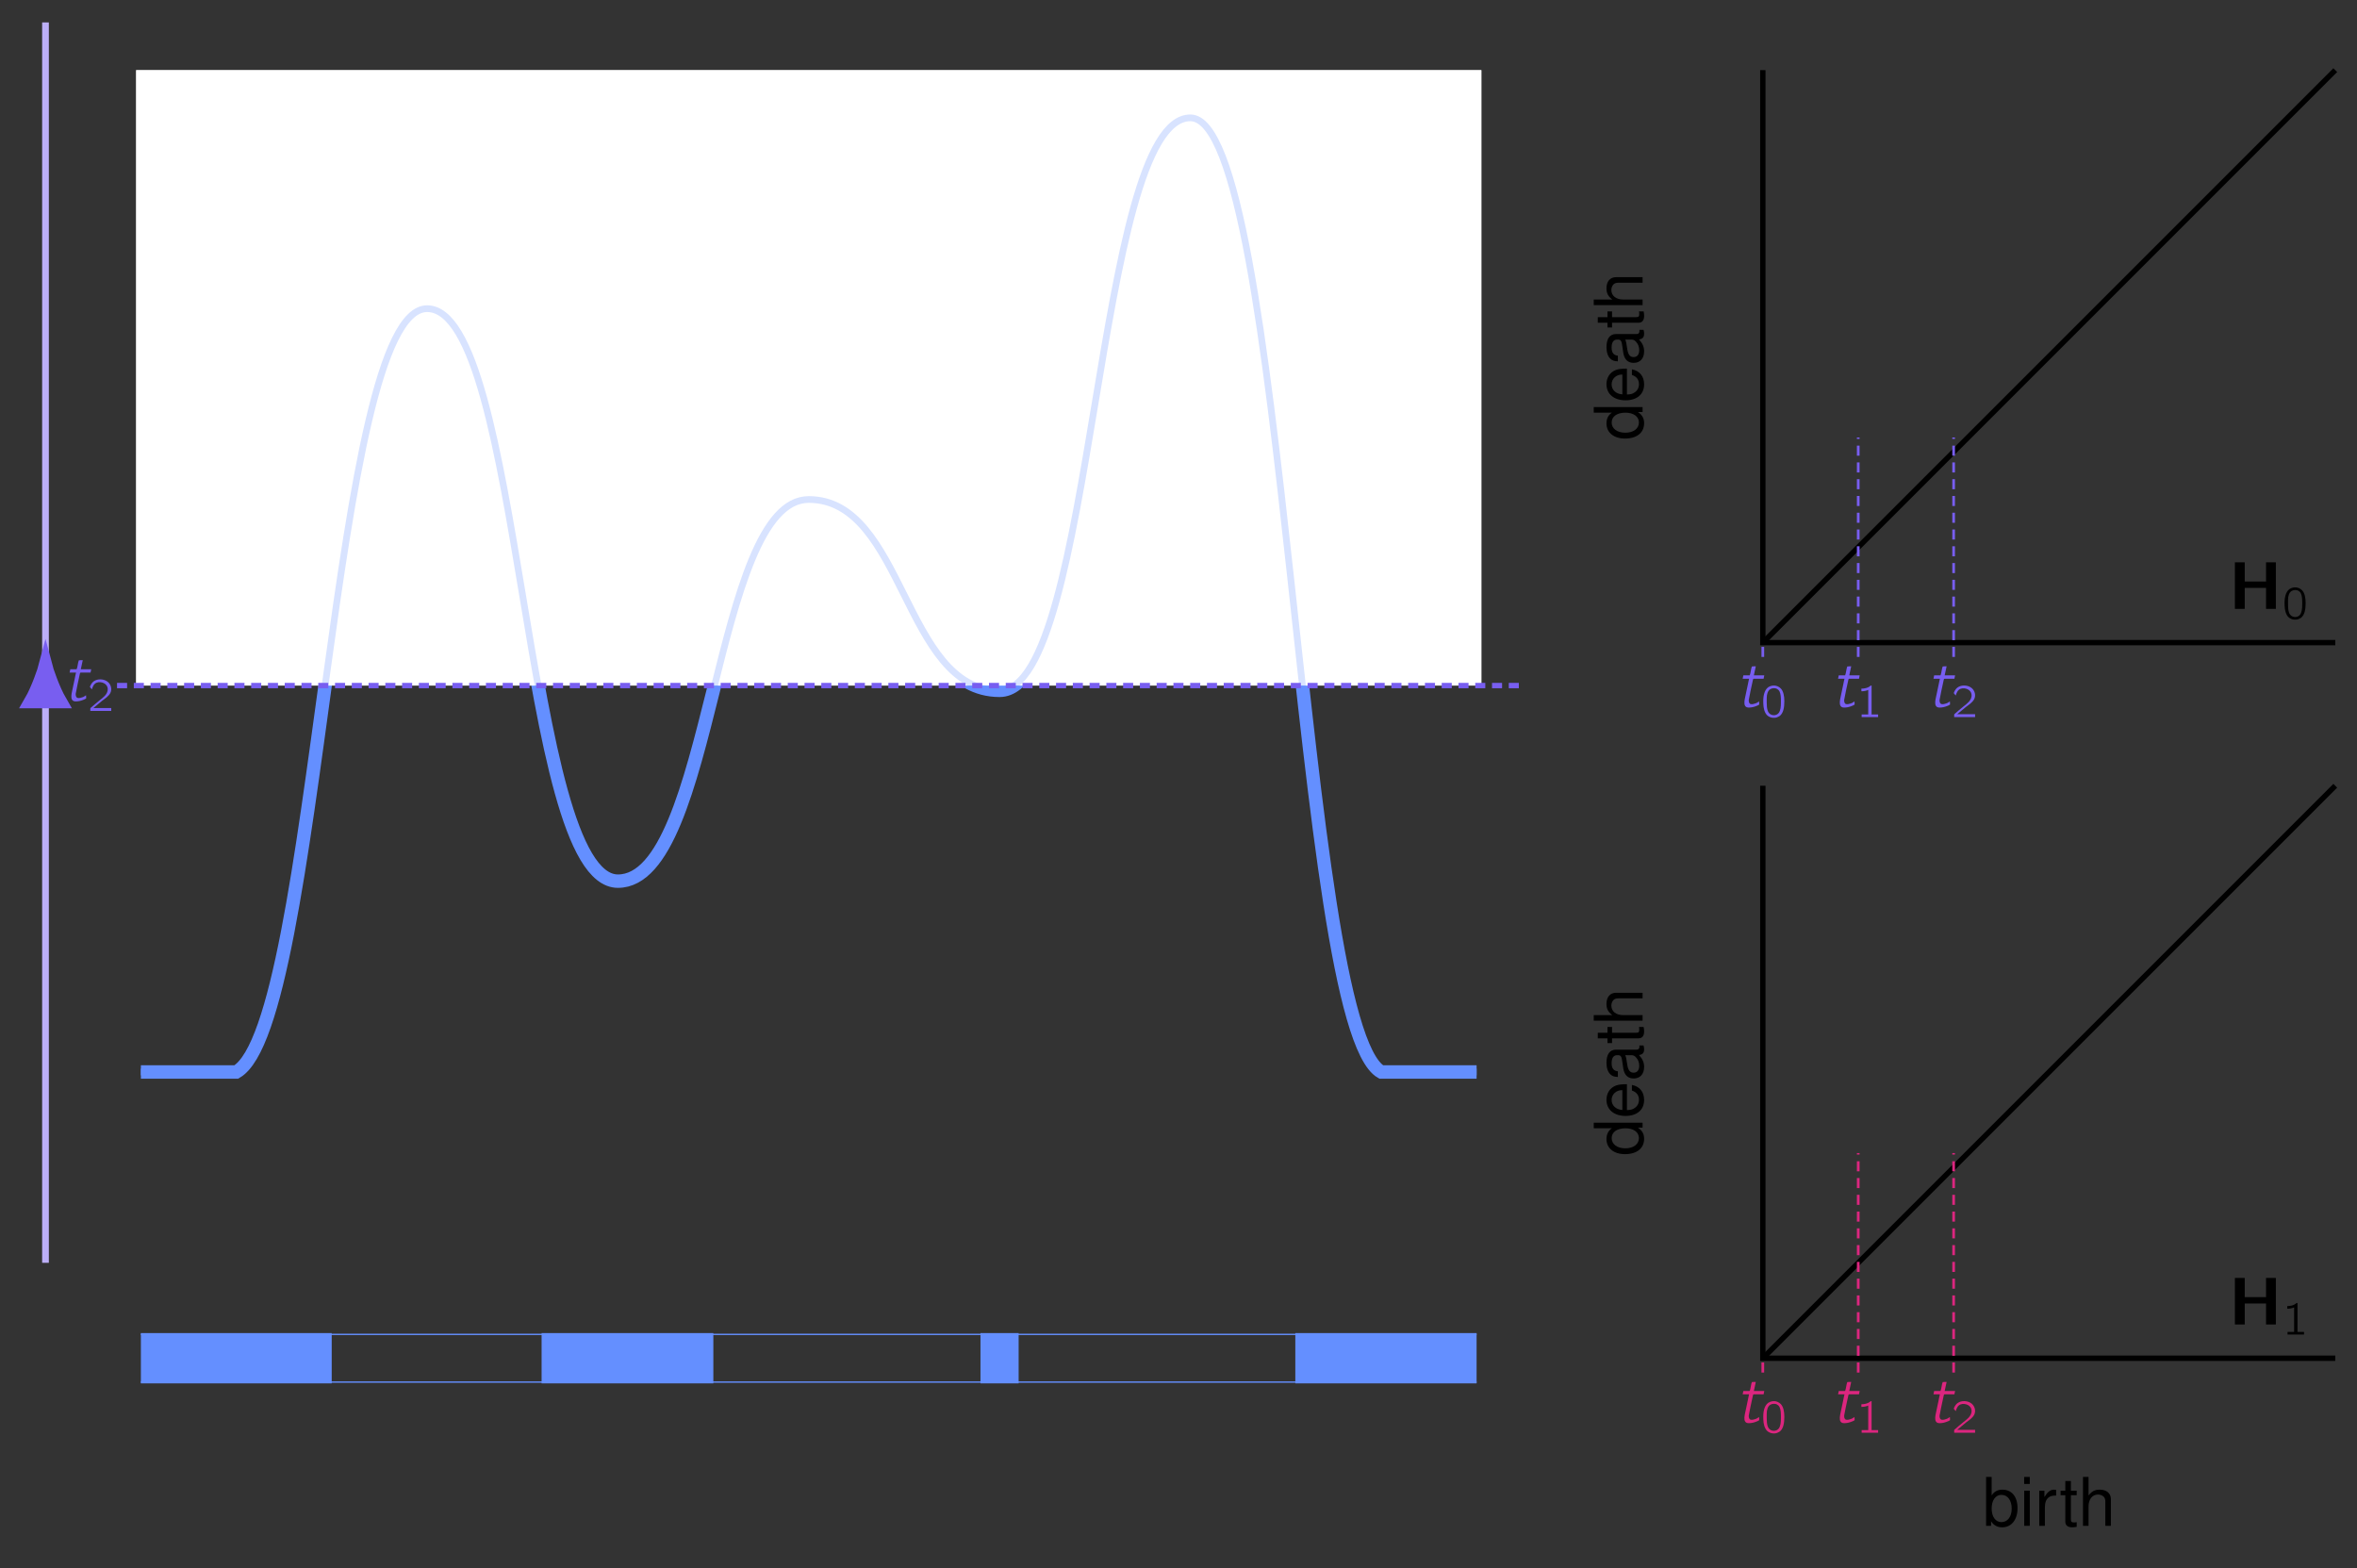 <?xml version="1.0" encoding="UTF-8"?>
<svg xmlns="http://www.w3.org/2000/svg" xmlns:xlink="http://www.w3.org/1999/xlink" width="700.296pt" height="465.936pt" viewBox="0 0 700.296 465.936" version="1.1">
<rect x="0" y="0" width="700.296" height="465.936" fill="#333333" stroke="none"/>
<defs>
<g>
<symbol overflow="visible" id="glyph0-0">
<path style="stroke:none;" d=""/>
</symbol>
<symbol overflow="visible" id="glyph0-1">
<path style="stroke:none;" d="M 2.375 -9.406 L 2.172 -8.406 L 4.078 -8.406 C 3.922 -7.844 3.844 -7.266 3.719 -6.719 L 2.906 -2.875 C 2.734 -2.109 2.516 -1.016 2.891 -0.359 C 3.141 0.062 3.562 0.156 4.031 0.156 C 4.766 0.156 5.5 -0.016 6.172 -0.281 C 6.359 -0.344 6.969 -0.594 7.078 -0.719 C 7.109 -0.781 7.094 -0.891 7.094 -0.969 C 7.094 -1.219 7.047 -1.438 7.047 -1.672 C 6.891 -1.594 6.75 -1.469 6.594 -1.375 C 6.391 -1.25 6.203 -1.156 5.969 -1.078 C 5.641 -0.953 4.938 -0.75 4.516 -0.891 C 4.031 -1.062 3.969 -1.656 3.984 -2.109 C 4.031 -2.562 4.938 -6.828 5.234 -8.125 C 5.297 -8.344 5.281 -8.406 5.562 -8.406 L 8.391 -8.406 L 8.594 -9.406 L 5.5 -9.406 L 6.078 -12.094 C 5.672 -12.094 5.234 -12.109 4.906 -12.047 C 4.609 -11.281 4.578 -10.219 4.281 -9.438 L 4.125 -9.406 Z M 2.375 -9.406 "/>
</symbol>
<symbol overflow="visible" id="glyph1-0">
<path style="stroke:none;" d=""/>
</symbol>
<symbol overflow="visible" id="glyph1-1">
<path style="stroke:none;" d="M 1.234 -6.406 C 1.469 -7.219 1.828 -8.094 2.672 -8.406 C 3.016 -8.547 3.359 -8.562 3.719 -8.547 C 4.438 -8.484 5.172 -8.188 5.594 -7.578 C 5.891 -7.156 5.984 -6.656 5.922 -6.156 C 5.75 -4.828 4.562 -3.984 3.594 -3.219 C 2.812 -2.625 1.188 -1.188 1.188 -1.188 L 0.922 -0.969 C 0.766 -0.812 0.766 -0.844 0.766 -0.547 L 0.766 0 L 6.984 0 L 6.984 -0.859 L 1.672 -0.859 C 2.219 -1.344 3.812 -2.672 4.281 -3.031 C 5.156 -3.688 6.141 -4.312 6.688 -5.281 C 7.297 -6.406 6.922 -7.859 5.953 -8.641 C 4.891 -9.531 2.938 -9.672 1.766 -8.797 C 1.328 -8.484 0.984 -7.969 0.766 -7.469 C 0.734 -7.375 0.641 -7.234 0.656 -7.109 C 0.688 -7.031 0.766 -6.969 0.828 -6.891 C 0.953 -6.719 1.094 -6.547 1.234 -6.406 Z M 1.234 -6.406 "/>
</symbol>
<symbol overflow="visible" id="glyph1-2">
<path style="stroke:none;" d="M 3.672 -9.375 C 3.328 -9.328 3.016 -9.281 2.703 -9.141 C 1.25 -8.578 0.734 -6.688 0.734 -4.812 C 0.734 -4.516 0.734 -4.234 0.75 -3.953 C 0.797 -2.656 1.094 -1.375 1.828 -0.594 C 2.438 0.031 3.344 0.297 4.203 0.203 C 4.719 0.156 5.156 -0.047 5.547 -0.281 C 6.719 -1.109 7 -2.844 7 -4.719 C 7 -6.25 6.734 -7.625 5.984 -8.469 C 5.406 -9.094 4.516 -9.453 3.672 -9.375 Z M 4.859 -8.359 C 5 -8.281 5.141 -8.156 5.266 -8.047 C 5.781 -7.531 5.938 -6.531 5.969 -5.609 C 5.969 -5.406 5.984 -5.234 5.984 -5.031 L 5.984 -4.328 C 5.984 -3.125 5.875 -1.969 5.344 -1.25 C 4.641 -0.344 3.172 -0.328 2.422 -1.234 C 2.266 -1.422 2.156 -1.641 2.062 -1.891 C 1.812 -2.594 1.766 -3.484 1.766 -4.375 L 1.766 -5.094 C 1.766 -5.281 1.766 -5.438 1.766 -5.625 C 1.766 -6.719 2.047 -7.812 2.797 -8.281 C 3.328 -8.625 4.188 -8.719 4.859 -8.359 Z M 4.859 -8.359 "/>
</symbol>
<symbol overflow="visible" id="glyph1-3">
<path style="stroke:none;" d="M 1.547 -8.453 L 1.547 -7.672 C 2.25 -7.672 2.938 -7.781 3.578 -8.062 L 3.578 -0.781 L 1.625 -0.781 L 1.625 0 L 6.516 0 L 6.516 -0.781 L 4.578 -0.781 L 4.578 -9.375 C 4.5 -9.375 4.391 -9.391 4.328 -9.359 C 4.219 -9.328 4.125 -9.203 4.031 -9.141 C 3.453 -8.672 2.453 -8.453 1.547 -8.453 Z M 1.547 -8.453 "/>
</symbol>
<symbol overflow="visible" id="glyph2-0">
<path style="stroke:none;" d=""/>
</symbol>
<symbol overflow="visible" id="glyph2-1">
<path style="stroke:none;" d="M 1.812 -13.828 L 1.812 0 L 4.734 0 L 4.734 -6.234 L 11.062 -6.234 L 11.062 0 L 13.984 0 L 13.984 -13.828 L 11.062 -13.828 L 11.062 -8.125 L 4.734 -8.125 L 4.734 -13.828 Z M 1.812 -13.828 "/>
</symbol>
<symbol overflow="visible" id="glyph3-0">
<path style="stroke:none;" d=""/>
</symbol>
<symbol overflow="visible" id="glyph3-1">
<path style="stroke:none;" d="M -14.516 -9.859 L -14.516 -8.203 L -9.125 -8.203 C -10.188 -7.516 -10.734 -6.391 -10.734 -5 C -10.734 -2.297 -8.562 -0.516 -5.234 -0.516 C -1.719 -0.516 0.453 -2.25 0.453 -5.062 C 0.453 -6.5 -0.078 -7.484 -1.375 -8.391 L 0 -8.391 L 0 -9.859 Z M -9.188 -5.281 C -9.188 -7.078 -7.594 -8.203 -5.094 -8.203 C -2.688 -8.203 -1.094 -7.047 -1.094 -5.297 C -1.094 -3.469 -2.703 -2.25 -5.141 -2.25 C -7.562 -2.25 -9.188 -3.469 -9.188 -5.281 Z M -9.188 -5.281 "/>
</symbol>
<symbol overflow="visible" id="glyph3-2">
<path style="stroke:none;" d="M -4.656 -10.219 C -6.25 -10.219 -7.219 -10.094 -7.984 -9.797 C -9.703 -9.125 -10.734 -7.531 -10.734 -5.578 C -10.734 -2.672 -8.5 -0.797 -5.078 -0.797 C -1.656 -0.797 0.453 -2.609 0.453 -5.531 C 0.453 -7.922 -0.891 -9.578 -3.172 -10 L -3.172 -8.328 C -1.797 -7.875 -1.078 -6.938 -1.078 -5.594 C -1.078 -4.547 -1.547 -3.641 -2.438 -3.094 C -3.031 -2.688 -3.625 -2.547 -4.656 -2.531 Z M -6.016 -2.562 C -7.953 -2.703 -9.203 -3.891 -9.203 -5.562 C -9.203 -7.188 -7.844 -8.453 -6.141 -8.453 C -6.094 -8.453 -6.062 -8.453 -6.016 -8.422 Z M -6.016 -2.562 "/>
</symbol>
<symbol overflow="visible" id="glyph3-3">
<path style="stroke:none;" d="M -0.969 -10.656 C -0.938 -10.484 -0.938 -10.406 -0.938 -10.297 C -0.938 -9.719 -1.234 -9.406 -1.75 -9.406 L -7.891 -9.406 C -9.734 -9.406 -10.734 -8.047 -10.734 -5.484 C -10.734 -3.969 -10.297 -2.703 -9.516 -2.016 C -8.984 -1.531 -8.391 -1.328 -7.344 -1.297 L -7.344 -2.969 C -8.625 -3.109 -9.203 -3.859 -9.203 -5.422 C -9.203 -6.906 -8.641 -7.75 -7.656 -7.75 L -7.219 -7.75 C -6.516 -7.75 -6.219 -7.328 -6.062 -6.016 C -5.75 -3.672 -5.672 -3.312 -5.422 -2.672 C -4.922 -1.453 -3.984 -0.844 -2.625 -0.844 C -0.734 -0.844 0.453 -2.156 0.453 -4.266 C 0.453 -5.578 0 -6.641 -1.078 -7.812 C -0.016 -7.922 0.453 -8.453 0.453 -9.516 C 0.453 -9.859 0.422 -10.125 0.281 -10.656 Z M -3.281 -7.75 C -2.734 -7.75 -2.391 -7.594 -1.938 -7.094 C -1.312 -6.422 -1 -5.594 -1 -4.625 C -1 -3.328 -1.609 -2.562 -2.672 -2.562 C -3.766 -2.562 -4.328 -3.312 -4.578 -5.078 C -4.828 -6.828 -4.906 -7.188 -5.156 -7.75 Z M -3.281 -7.75 "/>
</symbol>
<symbol overflow="visible" id="glyph3-4">
<path style="stroke:none;" d="M -10.438 -5.062 L -10.438 -3.344 L -13.312 -3.344 L -13.312 -1.688 L -10.438 -1.688 L -10.438 -0.281 L -9.078 -0.281 L -9.078 -1.688 L -1.188 -1.688 C -0.141 -1.688 0.453 -2.406 0.453 -3.703 C 0.453 -4.109 0.422 -4.5 0.312 -5.062 L -1.078 -5.062 C -1.016 -4.844 -1 -4.578 -1 -4.266 C -1 -3.547 -1.188 -3.344 -1.938 -3.344 L -9.078 -3.344 L -9.078 -5.062 Z M -10.438 -5.062 "/>
</symbol>
<symbol overflow="visible" id="glyph3-5">
<path style="stroke:none;" d="M -14.516 -1.391 L 0 -1.391 L 0 -3.047 L -5.75 -3.047 C -7.891 -3.047 -9.281 -4.156 -9.281 -5.875 C -9.281 -6.422 -9.109 -6.953 -8.812 -7.344 C -8.469 -7.828 -7.969 -8.031 -7.234 -8.031 L 0 -8.031 L 0 -9.688 L -7.891 -9.688 C -9.641 -9.688 -10.734 -8.422 -10.734 -6.391 C -10.734 -4.922 -10.281 -4.031 -9 -3.047 L -14.516 -3.047 Z M -14.516 -1.391 "/>
</symbol>
<symbol overflow="visible" id="glyph4-0">
<path style="stroke:none;" d=""/>
</symbol>
<symbol overflow="visible" id="glyph4-1">
<path style="stroke:none;" d="M 1.078 -14.516 L 1.078 0 L 2.562 0 L 2.562 -1.328 C 3.359 -0.125 4.422 0.453 5.875 0.453 C 8.625 0.453 10.422 -1.797 10.422 -5.266 C 10.422 -8.641 8.703 -10.734 5.953 -10.734 C 4.516 -10.734 3.5 -10.203 2.734 -9.031 L 2.734 -14.516 Z M 5.641 -9.188 C 7.484 -9.188 8.688 -7.562 8.688 -5.078 C 8.688 -2.703 7.453 -1.094 5.641 -1.094 C 3.891 -1.094 2.734 -2.688 2.734 -5.141 C 2.734 -7.594 3.891 -9.188 5.641 -9.188 Z M 5.641 -9.188 "/>
</symbol>
<symbol overflow="visible" id="glyph4-2">
<path style="stroke:none;" d="M 2.984 -10.438 L 1.328 -10.438 L 1.328 0 L 2.984 0 Z M 2.984 -14.516 L 1.312 -14.516 L 1.312 -12.438 L 2.984 -12.438 Z M 2.984 -14.516 "/>
</symbol>
<symbol overflow="visible" id="glyph4-3">
<path style="stroke:none;" d="M 1.375 -10.438 L 1.375 0 L 3.047 0 L 3.047 -5.422 C 3.047 -6.906 3.422 -7.891 4.219 -8.469 C 4.734 -8.844 5.234 -8.969 6.391 -8.984 L 6.391 -10.672 C 6.109 -10.719 5.969 -10.734 5.75 -10.734 C 4.688 -10.734 3.859 -10.094 2.906 -8.547 L 2.906 -10.438 Z M 1.375 -10.438 "/>
</symbol>
<symbol overflow="visible" id="glyph4-4">
<path style="stroke:none;" d="M 5.062 -10.438 L 3.344 -10.438 L 3.344 -13.312 L 1.688 -13.312 L 1.688 -10.438 L 0.281 -10.438 L 0.281 -9.078 L 1.688 -9.078 L 1.688 -1.188 C 1.688 -0.141 2.406 0.453 3.703 0.453 C 4.109 0.453 4.5 0.422 5.062 0.312 L 5.062 -1.078 C 4.844 -1.016 4.578 -1 4.266 -1 C 3.547 -1 3.344 -1.188 3.344 -1.938 L 3.344 -9.078 L 5.062 -9.078 Z M 5.062 -10.438 "/>
</symbol>
<symbol overflow="visible" id="glyph4-5">
<path style="stroke:none;" d="M 1.391 -14.516 L 1.391 0 L 3.047 0 L 3.047 -5.75 C 3.047 -7.891 4.156 -9.281 5.875 -9.281 C 6.422 -9.281 6.953 -9.109 7.344 -8.812 C 7.828 -8.469 8.031 -7.969 8.031 -7.234 L 8.031 0 L 9.688 0 L 9.688 -7.891 C 9.688 -9.641 8.422 -10.734 6.391 -10.734 C 4.922 -10.734 4.031 -10.281 3.047 -9 L 3.047 -14.516 Z M 1.391 -14.516 "/>
</symbol>
</g>
<clipPath id="clip1">
  <path d="M 501 0 L 700.297 0 L 700.297 214 L 501 214 Z M 501 0 "/>
</clipPath>
<clipPath id="clip2">
  <path d="M 501 210 L 700.297 210 L 700.297 427 L 501 427 Z M 501 210 "/>
</clipPath>
</defs>
<g id="surface1">
<path style="fill:none;stroke-width:1.993;stroke-linecap:butt;stroke-linejoin:miter;stroke:rgb(73.528%,68.433%,97.06%);stroke-opacity:1;stroke-miterlimit:10;" d="M -56.692 311.816 L -56.692 -56.692 " transform="matrix(1,0,0,-1,70.208,318.476)"/>
<path style="fill:none;stroke-width:3.985;stroke-linecap:butt;stroke-linejoin:miter;stroke:rgb(47.06%,36.864%,94.119%);stroke-opacity:1;stroke-miterlimit:10;" d="M -56.692 114.804 L -56.692 110.05 " transform="matrix(1,0,0,-1,70.208,318.476)"/>
<path style="fill-rule:nonzero;fill:rgb(47.06%,36.864%,94.119%);fill-opacity:1;stroke-width:3.985;stroke-linecap:butt;stroke-linejoin:miter;stroke:rgb(47.06%,36.864%,94.119%);stroke-opacity:1;stroke-miterlimit:10;" d="M 10.712 -0.001 C 9.4 0.343 3.615 2.272 0.001 4.378 L 0.001 -4.376 C 3.615 -2.275 9.4 -0.341 10.712 -0.001 Z M 10.712 -0.001 " transform="matrix(0,-1,-1,0,13.514,208.427)"/>
<path style="fill:none;stroke-width:3.985;stroke-linecap:butt;stroke-linejoin:miter;stroke:rgb(39.217%,56.078%,100%);stroke-opacity:1;stroke-miterlimit:10;" d="M -28.349 -0.001 L -0.001 -0.001 C 24.55 14.175 28.347 226.773 56.694 226.773 C 85.042 226.773 85.042 56.695 113.386 56.695 C 141.733 56.695 141.733 170.081 170.081 170.081 C 198.429 170.081 198.429 113.386 226.776 113.386 C 255.12 113.386 255.12 283.468 283.468 283.468 C 311.815 283.468 315.612 14.175 340.163 -0.001 L 368.507 -0.001 " transform="matrix(1,0,0,-1,70.208,318.476)"/>
<path style=" stroke:none;fill-rule:nonzero;fill:rgb(100%,100%,100%);fill-opacity:1;" d="M 40.445 20.836 L 40.445 203.672 L 440.133 203.672 L 440.133 20.836 Z M 40.445 20.836 "/>
<path style="fill:none;stroke-width:1.993;stroke-linecap:butt;stroke-linejoin:miter;stroke:rgb(39.217%,56.078%,100%);stroke-opacity:1;stroke-miterlimit:10;" d="M -28.349 -0.001 L -0.001 -0.001 C 24.55 14.175 28.347 226.773 56.694 226.773 C 85.042 226.773 85.042 56.695 113.386 56.695 C 141.733 56.695 141.733 170.081 170.081 170.081 C 198.429 170.081 198.429 113.386 226.776 113.386 C 255.12 113.386 255.12 283.468 283.468 283.468 C 311.815 283.468 315.612 14.175 340.163 -0.001 L 368.507 -0.001 " transform="matrix(1,0,0,-1,70.208,318.476)"/>
<path style=" stroke:none;fill-rule:nonzero;fill:rgb(100%,100%,100%);fill-opacity:0.75;" d="M 40.445 20.836 L 40.445 203.672 L 440.133 203.672 L 440.133 20.836 Z M 40.445 20.836 "/>
<path style="fill:none;stroke-width:1.594;stroke-linecap:butt;stroke-linejoin:miter;stroke:rgb(47.06%,36.864%,94.119%);stroke-opacity:1;stroke-dasharray:2.989,1.993;stroke-miterlimit:10;" d="M -35.435 114.804 L 382.683 114.804 " transform="matrix(1,0,0,-1,70.208,318.476)"/>
<g style="fill:rgb(47.06%,36.864%,94.119%);fill-opacity:1;">
  <use xlink:href="#glyph0-1" x="18.512" y="208.227"/>
</g>
<g style="fill:rgb(47.06%,36.864%,94.119%);fill-opacity:1;">
  <use xlink:href="#glyph1-1" x="26.068" y="211.217"/>
</g>
<path style="fill:none;stroke-width:0.399;stroke-linecap:butt;stroke-linejoin:miter;stroke:rgb(39.217%,56.078%,100%);stroke-opacity:1;stroke-miterlimit:10;" d="M -28.349 -77.954 L 368.507 -77.954 " transform="matrix(1,0,0,-1,70.208,318.476)"/>
<path style="fill:none;stroke-width:0.399;stroke-linecap:butt;stroke-linejoin:miter;stroke:rgb(39.217%,56.078%,100%);stroke-opacity:1;stroke-miterlimit:10;" d="M -28.349 -92.126 L 368.507 -92.126 " transform="matrix(1,0,0,-1,70.208,318.476)"/>
<path style="fill:none;stroke-width:14.944;stroke-linecap:butt;stroke-linejoin:miter;stroke:rgb(39.217%,56.078%,100%);stroke-opacity:1;stroke-miterlimit:10;" d="M -28.349 -85.04 L 28.347 -85.04 " transform="matrix(1,0,0,-1,70.208,318.476)"/>
<path style="fill:none;stroke-width:14.944;stroke-linecap:butt;stroke-linejoin:miter;stroke:rgb(39.217%,56.078%,100%);stroke-opacity:1;stroke-miterlimit:10;" d="M 314.651 -85.04 L 368.507 -85.04 " transform="matrix(1,0,0,-1,70.208,318.476)"/>
<path style="fill:none;stroke-width:14.944;stroke-linecap:butt;stroke-linejoin:miter;stroke:rgb(39.217%,56.078%,100%);stroke-opacity:1;stroke-miterlimit:10;" d="M 90.71 -85.04 L 141.733 -85.04 " transform="matrix(1,0,0,-1,70.208,318.476)"/>
<path style="fill:none;stroke-width:14.944;stroke-linecap:butt;stroke-linejoin:miter;stroke:rgb(39.217%,56.078%,100%);stroke-opacity:1;stroke-miterlimit:10;" d="M 221.105 -85.04 L 232.444 -85.04 " transform="matrix(1,0,0,-1,70.208,318.476)"/>
<g style="fill:rgb(0%,0%,0%);fill-opacity:1;">
  <use xlink:href="#glyph2-1" x="662.206" y="180.889"/>
</g>
<g style="fill:rgb(0%,0%,0%);fill-opacity:1;">
  <use xlink:href="#glyph1-2" x="678.036" y="183.877"/>
</g>
<path style="fill:none;stroke-width:1.594;stroke-linecap:butt;stroke-linejoin:miter;stroke:rgb(0%,0%,0%);stroke-opacity:1;stroke-miterlimit:10;" d="M 453.55 297.64 L 453.55 127.562 L 623.632 127.562 " transform="matrix(1,0,0,-1,70.208,318.476)"/>
<g clip-path="url(#clip1)" clip-rule="nonzero">
<path style="fill:none;stroke-width:1.594;stroke-linecap:butt;stroke-linejoin:miter;stroke:rgb(0%,0%,0%);stroke-opacity:1;stroke-miterlimit:10;" d="M 453.55 127.562 L 623.632 297.64 " transform="matrix(1,0,0,-1,70.208,318.476)"/>
</g>
<g style="fill:rgb(0%,0%,0%);fill-opacity:1;">
  <use xlink:href="#glyph3-1" x="488.037" y="130.804"/>
  <use xlink:href="#glyph3-2" x="488.037" y="119.726"/>
  <use xlink:href="#glyph3-3" x="488.037" y="108.647"/>
  <use xlink:href="#glyph3-4" x="488.037" y="97.569"/>
  <use xlink:href="#glyph3-5" x="488.037" y="92.03"/>
</g>
<path style="fill:none;stroke-width:0.797;stroke-linecap:butt;stroke-linejoin:miter;stroke:rgb(47.06%,36.864%,94.119%);stroke-opacity:1;stroke-dasharray:2.989,1.993;stroke-miterlimit:10;" d="M 453.55 123.308 L 453.55 127.562 " transform="matrix(1,0,0,-1,70.208,318.476)"/>
<g style="fill:rgb(47.06%,36.864%,94.119%);fill-opacity:1;">
  <use xlink:href="#glyph0-1" x="515.596" y="210.054"/>
</g>
<g style="fill:rgb(47.06%,36.864%,94.119%);fill-opacity:1;">
  <use xlink:href="#glyph1-2" x="523.152" y="213.042"/>
</g>
<path style="fill:none;stroke-width:0.797;stroke-linecap:butt;stroke-linejoin:miter;stroke:rgb(47.06%,36.864%,94.119%);stroke-opacity:1;stroke-dasharray:2.989,1.993;stroke-miterlimit:10;" d="M 481.897 123.308 L 481.897 188.507 " transform="matrix(1,0,0,-1,70.208,318.476)"/>
<g style="fill:rgb(47.06%,36.864%,94.119%);fill-opacity:1;">
  <use xlink:href="#glyph0-1" x="543.943" y="210.054"/>
</g>
<g style="fill:rgb(47.06%,36.864%,94.119%);fill-opacity:1;">
  <use xlink:href="#glyph1-3" x="551.497" y="213.042"/>
</g>
<path style="fill:none;stroke-width:0.797;stroke-linecap:butt;stroke-linejoin:miter;stroke:rgb(47.06%,36.864%,94.119%);stroke-opacity:1;stroke-dasharray:2.989,1.993;stroke-miterlimit:10;" d="M 510.241 123.308 L 510.241 188.507 " transform="matrix(1,0,0,-1,70.208,318.476)"/>
<g style="fill:rgb(47.06%,36.864%,94.119%);fill-opacity:1;">
  <use xlink:href="#glyph0-1" x="572.289" y="210.054"/>
</g>
<g style="fill:rgb(47.06%,36.864%,94.119%);fill-opacity:1;">
  <use xlink:href="#glyph1-1" x="579.845" y="213.042"/>
</g>
<g style="fill:rgb(0%,0%,0%);fill-opacity:1;">
  <use xlink:href="#glyph2-1" x="662.206" y="393.487"/>
</g>
<g style="fill:rgb(0%,0%,0%);fill-opacity:1;">
  <use xlink:href="#glyph1-3" x="678.036" y="396.475"/>
</g>
<path style="fill:none;stroke-width:1.594;stroke-linecap:butt;stroke-linejoin:miter;stroke:rgb(0%,0%,0%);stroke-opacity:1;stroke-miterlimit:10;" d="M 453.55 85.038 L 453.55 -85.04 L 623.632 -85.04 " transform="matrix(1,0,0,-1,70.208,318.476)"/>
<g clip-path="url(#clip2)" clip-rule="nonzero">
<path style="fill:none;stroke-width:1.594;stroke-linecap:butt;stroke-linejoin:miter;stroke:rgb(0%,0%,0%);stroke-opacity:1;stroke-miterlimit:10;" d="M 453.55 -85.04 L 623.632 85.038 " transform="matrix(1,0,0,-1,70.208,318.476)"/>
</g>
<g style="fill:rgb(0%,0%,0%);fill-opacity:1;">
  <use xlink:href="#glyph4-1" x="589.015" y="453.297"/>
  <use xlink:href="#glyph4-2" x="600.093" y="453.297"/>
  <use xlink:href="#glyph4-3" x="604.517" y="453.297"/>
</g>
<g style="fill:rgb(0%,0%,0%);fill-opacity:1;">
  <use xlink:href="#glyph4-4" x="611.949" y="453.297"/>
  <use xlink:href="#glyph4-5" x="617.488" y="453.297"/>
</g>
<g style="fill:rgb(0%,0%,0%);fill-opacity:1;">
  <use xlink:href="#glyph3-1" x="488.037" y="343.402"/>
  <use xlink:href="#glyph3-2" x="488.037" y="332.324"/>
  <use xlink:href="#glyph3-3" x="488.037" y="321.245"/>
  <use xlink:href="#glyph3-4" x="488.037" y="310.167"/>
  <use xlink:href="#glyph3-5" x="488.037" y="304.628"/>
</g>
<path style="fill:none;stroke-width:0.797;stroke-linecap:butt;stroke-linejoin:miter;stroke:rgb(86.275%,14.902%,49.805%);stroke-opacity:1;stroke-dasharray:2.989,1.993;stroke-miterlimit:10;" d="M 453.55 -89.294 L 453.55 -85.04 " transform="matrix(1,0,0,-1,70.208,318.476)"/>
<g style="fill:rgb(86.275%,14.902%,49.805%);fill-opacity:1;">
  <use xlink:href="#glyph0-1" x="515.596" y="422.652"/>
</g>
<g style="fill:rgb(86.275%,14.902%,49.805%);fill-opacity:1;">
  <use xlink:href="#glyph1-2" x="523.152" y="425.642"/>
</g>
<path style="fill:none;stroke-width:0.797;stroke-linecap:butt;stroke-linejoin:miter;stroke:rgb(86.275%,14.902%,49.805%);stroke-opacity:1;stroke-dasharray:2.989,1.993;stroke-miterlimit:10;" d="M 481.897 -89.294 L 481.897 -24.094 " transform="matrix(1,0,0,-1,70.208,318.476)"/>
<g style="fill:rgb(86.275%,14.902%,49.805%);fill-opacity:1;">
  <use xlink:href="#glyph0-1" x="543.943" y="422.652"/>
</g>
<g style="fill:rgb(86.275%,14.902%,49.805%);fill-opacity:1;">
  <use xlink:href="#glyph1-3" x="551.497" y="425.642"/>
</g>
<path style="fill:none;stroke-width:0.797;stroke-linecap:butt;stroke-linejoin:miter;stroke:rgb(86.275%,14.902%,49.805%);stroke-opacity:1;stroke-dasharray:2.989,1.993;stroke-miterlimit:10;" d="M 510.241 -89.294 L 510.241 -24.094 " transform="matrix(1,0,0,-1,70.208,318.476)"/>
<g style="fill:rgb(86.275%,14.902%,49.805%);fill-opacity:1;">
  <use xlink:href="#glyph0-1" x="572.289" y="422.652"/>
</g>
<g style="fill:rgb(86.275%,14.902%,49.805%);fill-opacity:1;">
  <use xlink:href="#glyph1-1" x="579.845" y="425.642"/>
</g>
</g>
</svg>
